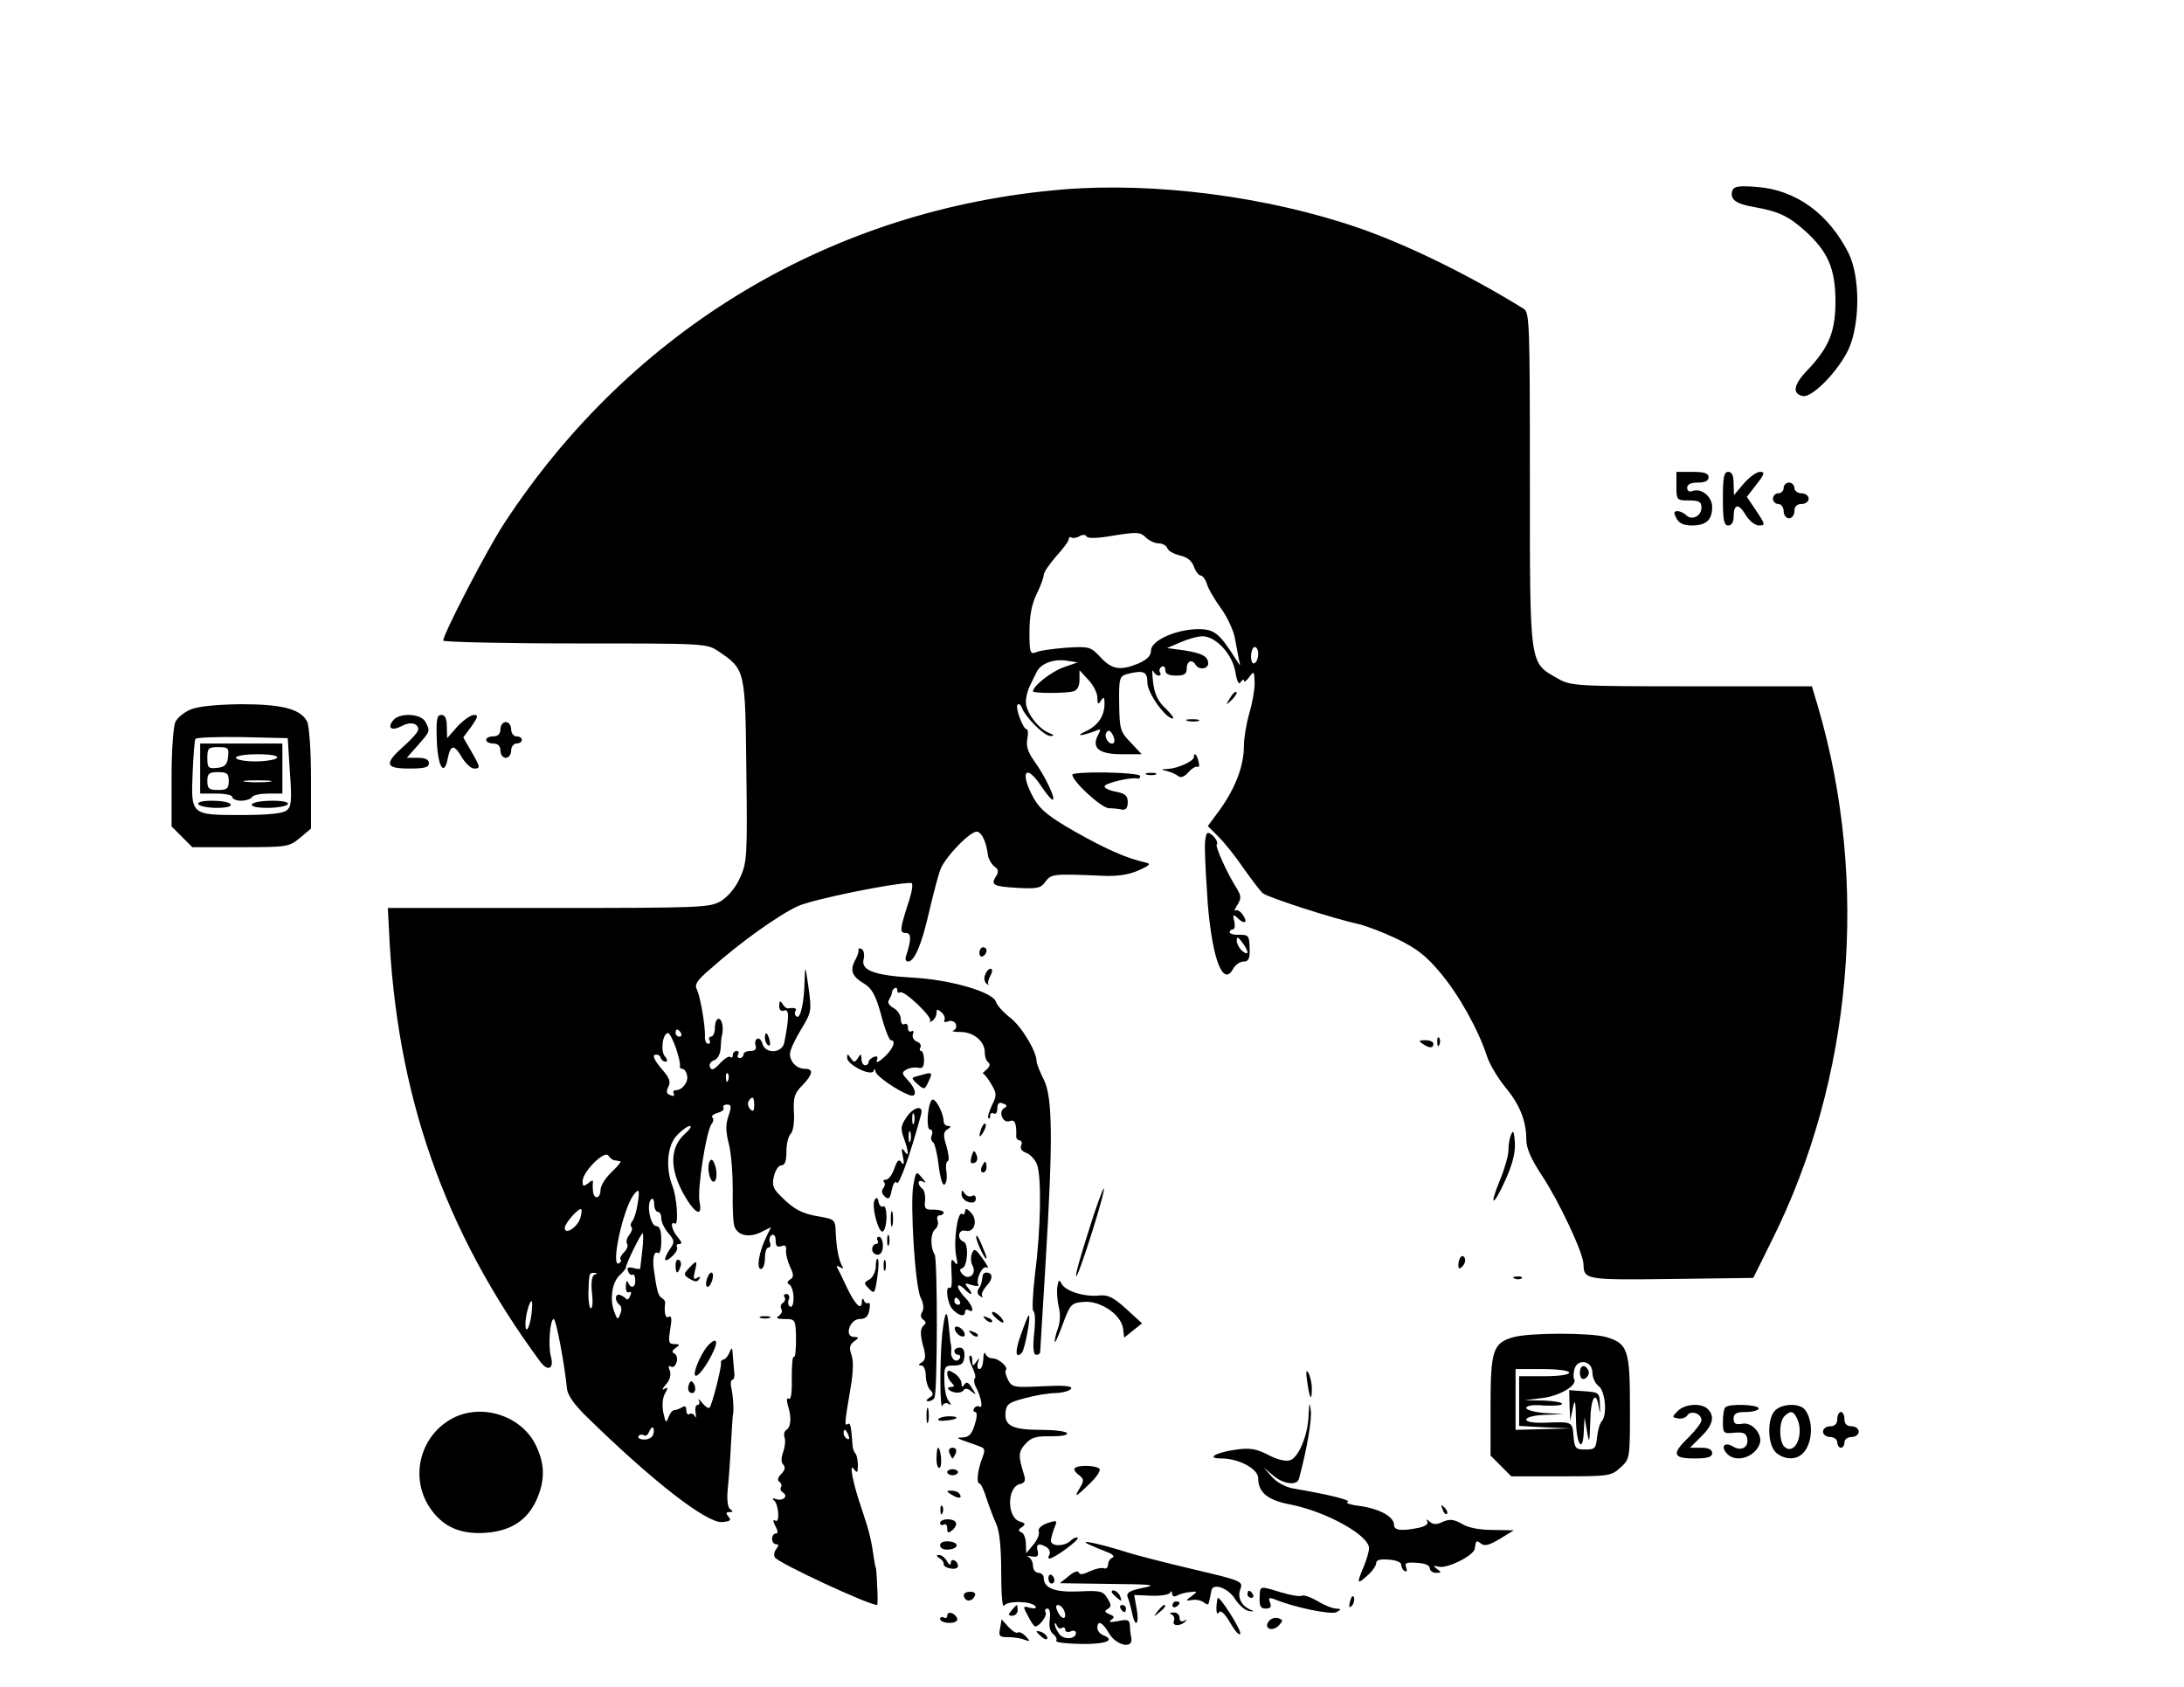 <?xml version="1.0" standalone="no"?>
<!DOCTYPE svg PUBLIC "-//W3C//DTD SVG 20010904//EN"
 "http://www.w3.org/TR/2001/REC-SVG-20010904/DTD/svg10.dtd">
<svg version="1.0" xmlns="http://www.w3.org/2000/svg"
 width="611pt" height="472pt" viewBox="0 0 611 472"
 preserveAspectRatio="xMidYMid meet">

<g transform="translate(0,472) scale(0.1,-0.1)"
fill="#000000" stroke="none">
<path d="M2974 4190 c-644 -53 -1208 -390 -1564 -935 -48 -73 -170 -309 -170
-327 0 -4 166 -8 369 -8 365 0 368 0 401 -22 75 -51 75 -51 78 -333 3 -236 2
-258 -17 -299 -12 -28 -33 -53 -53 -66 -32 -19 -49 -20 -483 -20 l-450 0 3
-57 c20 -464 154 -847 424 -1213 21 -28 39 -19 29 16 -8 30 -2 104 8 104 7 0
30 -125 37 -193 1 -19 20 -46 56 -81 185 -181 335 -297 378 -294 23 2 27 5 18
15 -8 10 -7 13 3 13 10 0 11 2 2 8 -7 4 -10 25 -7 57 3 28 7 84 9 125 2 41 5
77 5 80 4 10 1 55 -4 78 -3 12 -1 22 3 22 4 0 7 10 5 22 -1 13 -3 34 -4 48 -1
21 -3 22 -9 7 -4 -10 -11 -19 -16 -20 -6 -1 -9 -5 -8 -9 3 -9 -25 -119 -32
-126 -3 -3 -12 3 -21 14 -8 10 -13 13 -9 7 3 -7 2 -13 -3 -13 -6 0 -8 -10 -6
-22 2 -13 2 -17 -2 -10 -3 6 -10 10 -15 6 -5 -3 -9 2 -9 11 0 11 -4 13 -12 8
-7 -4 -17 -8 -22 -8 -5 0 -12 -9 -16 -20 -6 -17 -8 -16 -14 12 -4 19 -3 41 4
54 10 17 9 20 -2 13 -7 -4 -5 2 5 13 11 12 15 27 11 38 -5 12 -4 16 3 12 6 -4
13 2 16 13 3 10 0 21 -7 24 -7 3 -6 8 4 15 13 9 12 11 -3 11 -16 0 -18 5 -12
41 5 29 4 40 -4 35 -9 -6 -14 12 -10 40 0 4 -4 10 -10 13 -10 6 -14 23 -22 81
-4 30 1 51 11 45 6 -4 10 10 10 34 0 28 -4 41 -14 41 -16 0 -28 60 -15 74 5 6
9 1 9 -12 0 -12 5 -22 10 -22 6 0 10 -8 10 -18 0 -11 9 -29 20 -42 17 -20 18
-25 5 -43 -21 -31 -18 -43 5 -22 11 10 17 22 14 26 -3 5 0 9 7 9 8 0 6 6 -4
18 -17 19 -24 47 -9 39 11 -7 6 74 -7 106 -20 51 -14 115 14 142 13 14 29 25
35 25 6 0 0 -10 -14 -22 -40 -36 -43 -91 -9 -158 33 -63 60 -81 50 -32 -7 34
19 200 34 218 5 6 6 14 2 18 -4 4 3 9 15 13 12 3 19 9 16 14 -3 5 2 9 10 9 12
0 13 -5 4 -32 -8 -23 -8 -43 1 -78 7 -26 11 -85 11 -131 -1 -46 1 -92 5 -101
10 -25 41 -31 74 -15 l28 14 -13 -27 c-20 -40 -29 -90 -15 -90 6 0 11 14 11
30 0 17 4 30 10 30 5 0 7 6 4 14 -3 8 -1 17 5 21 7 3 11 -3 11 -15 0 -16 4
-20 16 -16 10 4 15 1 13 -12 -1 -9 4 -30 11 -45 11 -23 11 -30 1 -36 -9 -6
-10 -11 -2 -15 6 -4 11 -21 11 -37 0 -17 -4 -28 -10 -24 -5 3 -7 12 -3 20 3 8
0 15 -7 15 -6 0 -9 -4 -5 -9 3 -5 1 -12 -5 -16 -6 -4 -7 -11 -4 -17 4 -6 0
-14 -7 -19 -10 -6 -5 -9 16 -9 30 0 31 -1 32 -55 0 -30 -2 -53 -6 -51 -4 3 -6
-24 -6 -59 1 -39 -2 -62 -8 -58 -6 4 -7 -3 -3 -18 11 -33 9 -61 -4 -69 -6 -4
-8 -13 -5 -22 3 -8 1 -26 -4 -40 -6 -17 -6 -29 0 -35 7 -7 5 -16 -5 -26 -10
-10 -12 -18 -6 -22 6 -4 8 -10 5 -15 -3 -5 -1 -11 5 -15 16 -10 2 -25 -18 -19
-10 4 -13 2 -7 -3 14 -11 17 -66 4 -57 -7 4 -7 -1 0 -15 8 -14 8 -21 1 -21 -5
0 -10 -7 -10 -15 0 -8 5 -15 11 -15 8 0 8 -4 1 -13 -6 -7 -8 -18 -4 -24 10
-16 262 -133 286 -133 1 0 2 24 0 52 -1 29 -3 53 -4 53 -1 0 -3 11 -5 25 -7
50 -13 76 -33 135 -26 75 -38 136 -23 115 9 -12 11 -10 11 11 0 14 -3 29 -7
33 -4 4 -8 15 -8 24 -4 55 -6 63 -14 58 -9 -6 -8 4 9 104 7 41 8 74 2 90 -7
19 -5 28 7 37 15 11 15 12 0 13 -28 0 -12 50 16 50 16 0 24 7 27 25 3 13 2 22
-3 20 -4 -3 -10 1 -12 7 -3 8 -6 5 -6 -5 -1 -26 -21 -4 -45 48 -10 22 -21 44
-24 49 -3 5 1 6 8 1 9 -5 11 -4 6 3 -9 16 -16 49 -18 94 -1 35 -3 37 -42 44
-50 8 -73 19 -109 55 -24 23 -28 32 -22 58 4 17 13 31 21 31 10 0 14 12 14 38
0 21 5 43 12 50 7 7 11 33 9 61 -2 41 2 53 23 74 30 31 33 47 8 47 -23 0 -42
19 -42 42 0 10 14 40 31 68 29 48 30 51 21 117 -9 63 -10 64 -11 22 -1 -64
-12 -110 -22 -103 -5 3 -7 10 -4 15 6 8 -2 11 -21 8 -4 0 -11 5 -15 13 -7 10
-9 8 -9 -6 0 -12 5 -16 14 -13 14 6 14 -20 0 -90 -6 -30 -53 -32 -61 -3 -3 11
-10 17 -15 14 -5 -3 -7 -12 -4 -20 3 -9 -2 -14 -14 -14 -11 0 -20 -4 -20 -10
0 -5 -5 -10 -11 -10 -5 0 -7 5 -4 10 3 6 1 10 -4 10 -6 0 -11 -5 -11 -12 0 -6
-3 -8 -7 -5 -3 4 -16 -4 -29 -18 -17 -18 -23 -21 -28 -10 -3 8 3 16 12 19 10
4 17 17 18 33 1 16 2 33 4 38 5 20 0 45 -10 45 -5 0 -10 -11 -10 -25 0 -14 -5
-25 -11 -25 -5 0 -7 -5 -4 -10 3 -5 2 -10 -4 -10 -5 0 -9 8 -9 18 2 30 -13
114 -22 133 -8 14 -1 26 38 59 83 74 190 150 244 175 42 19 266 65 317 65 6 0
3 -21 -5 -47 -27 -83 -28 -93 -10 -93 16 0 16 -18 0 -67 -2 -7 1 -13 6 -13 18
0 38 46 59 138 12 51 26 105 32 120 14 36 88 112 104 105 13 -4 25 -31 29 -67
2 -10 10 -24 18 -30 11 -8 13 -15 4 -28 -15 -24 -7 -28 63 -32 54 -3 64 0 76
18 16 21 21 22 160 16 41 -2 73 3 100 15 32 14 36 19 20 22 -53 12 -108 36
-195 85 -74 42 -99 62 -117 93 -42 75 -24 103 21 34 15 -22 29 -39 32 -36 6 6
-23 67 -52 107 -18 25 -24 43 -20 63 3 15 2 27 -2 27 -10 0 -33 62 -25 69 3 3
8 0 11 -7 9 -27 64 -82 81 -81 12 0 10 3 -5 9 -30 12 -64 58 -64 86 0 14 5 34
12 47 6 12 14 29 18 37 11 23 46 37 82 32 l33 -5 -40 -14 c-34 -12 -85 -52
-85 -67 0 -6 91 -6 113 0 11 3 17 15 17 32 l0 27 25 -27 c14 -15 25 -37 25
-50 0 -19 2 -20 10 -8 8 12 10 10 10 -8 0 -35 -18 -62 -53 -78 -32 -15 -10
-13 27 1 16 7 17 5 8 -11 -19 -36 2 -54 65 -54 l57 0 -31 33 c-29 30 -31 37
-32 108 -1 71 1 77 21 83 47 12 58 8 58 -24 0 -29 51 -100 71 -100 5 0 -4 12
-20 28 -21 19 -31 40 -35 72 -3 25 -3 39 0 33 3 -7 10 -13 15 -13 6 0 8 4 4 9
-3 5 -1 12 5 16 5 3 10 -1 10 -9 0 -11 9 -16 30 -16 23 0 30 4 30 20 0 21 15
27 25 10 9 -15 35 -12 35 4 0 20 -18 29 -70 37 l-45 6 37 16 c21 9 48 17 62
17 37 0 84 -50 92 -100 5 -28 10 -37 15 -28 5 7 9 9 9 4 0 -6 7 -1 15 10 13
18 14 17 15 -17 0 -20 -7 -58 -15 -85 -8 -27 -15 -68 -15 -90 0 -56 -23 -116
-65 -176 l-36 -49 31 -31 c17 -17 48 -56 69 -87 22 -31 46 -63 54 -70 15 -12
201 -72 267 -86 19 -4 67 -22 107 -41 56 -27 82 -47 123 -96 52 -62 106 -159
130 -233 7 -22 30 -60 50 -85 42 -50 60 -96 60 -148 0 -24 13 -54 44 -101 47
-71 116 -217 116 -248 1 -43 6 -44 246 -41 l229 3 52 105 c226 452 273 1002
129 1493 l-17 57 -337 0 c-330 0 -338 1 -376 23 -78 44 -76 33 -76 557 0 432
-1 466 -17 476 -152 94 -327 180 -464 227 -253 87 -568 128 -825 107z m143
-968 c63 10 73 10 88 -5 9 -9 25 -17 36 -17 11 0 22 -6 25 -14 3 -8 19 -16 35
-20 19 -4 33 -14 39 -31 5 -14 14 -25 19 -25 5 0 13 -10 17 -22 3 -13 21 -44
40 -70 18 -25 36 -64 39 -85 4 -21 9 -47 11 -58 5 -20 5 -20 -8 0 -47 74 -60
85 -107 85 -62 -1 -131 -32 -131 -60 0 -15 -11 -25 -35 -36 -51 -21 -74 -17
-106 17 -28 30 -31 31 -97 27 -37 -3 -75 -8 -84 -13 -16 -6 -18 0 -18 57 0 44
6 77 20 106 11 22 20 47 20 54 0 7 16 30 35 52 19 21 35 42 35 48 0 5 4 7 8 4
4 -2 14 -1 22 4 9 5 17 5 20 -1 4 -6 32 -5 77 3z m403 -331 c0 -11 -4 -23 -10
-26 -6 -4 -10 5 -10 19 0 14 5 26 10 26 6 0 10 -9 10 -19z m-404 -249 c-10
-10 -29 15 -21 28 6 9 10 8 17 -4 6 -10 7 -20 4 -24z m-1211 -812 c3 -5 1 -10
-4 -10 -6 0 -11 5 -11 10 0 6 2 10 4 10 3 0 8 -4 11 -10z m-14 -42 c8 -24 13
-46 11 -50 -1 -5 2 -8 7 -8 5 0 11 -8 13 -18 5 -18 -13 -42 -32 -42 -6 0 -8
-4 -5 -10 3 -6 -1 -7 -9 -4 -12 4 -13 11 -6 24 7 14 3 25 -20 51 -18 21 -25
36 -18 38 7 2 14 -1 16 -7 2 -7 8 -12 14 -12 6 0 6 6 -2 15 -13 15 -6 65 9 65
4 0 14 -19 22 -42z m146 -90 c-3 -8 -6 -5 -6 6 -1 11 2 17 5 13 3 -3 4 -12 1
-19z m73 -70 c0 -16 -3 -19 -11 -11 -6 6 -8 16 -5 22 11 17 16 13 16 -11z
m-390 -154 c5 -1 13 -2 16 -3 3 0 -8 -14 -25 -30 -17 -16 -31 -38 -31 -50 0
-25 -19 -28 -21 -3 -1 9 -1 21 0 26 1 5 -5 4 -13 -4 -14 -10 -16 -10 -16 6 0
26 62 88 72 71 4 -6 12 -13 18 -13z m64 -121 c-3 -21 -10 -43 -15 -49 -5 -6
-6 -14 -2 -17 3 -4 0 -13 -6 -21 -7 -8 -10 -19 -7 -25 4 -5 0 -16 -8 -24 -8
-8 -13 -17 -10 -20 3 -3 1 -8 -4 -11 -25 -15 10 151 41 192 15 19 17 14 11
-25z m-160 -39 c-7 -26 -44 -51 -44 -29 0 13 40 58 46 52 2 -2 1 -12 -2 -23z
m173 -91 c-3 -27 -6 -50 -6 -52 -1 -2 -10 -1 -20 2 -14 3 -18 1 -14 -9 3 -8 8
-12 12 -10 4 3 8 -4 8 -15 2 -21 -13 -26 -20 -6 -3 6 -6 2 -6 -11 -1 -13 3
-20 9 -17 6 3 7 -1 3 -10 -3 -9 -9 -13 -12 -8 -3 4 -12 9 -18 11 -14 2 -13
-19 1 -29 5 -4 6 -15 1 -25 -6 -17 -8 -17 -16 5 -14 35 -7 83 14 103 10 9 18
19 18 22 -1 8 42 96 47 96 2 0 2 -21 -1 -47z m-134 -69 c-7 -3 -10 -21 -7 -50
3 -24 2 -44 -3 -44 -4 0 -7 19 -7 43 2 56 2 57 17 56 9 0 9 -2 0 -5z m-176
-110 c-5 -39 -17 -59 -17 -28 0 24 11 64 17 64 3 0 2 -16 0 -36z m340 -338
c-3 -8 -15 -14 -26 -13 -11 0 -17 5 -15 9 3 5 10 6 15 3 5 -4 12 1 15 10 4 9
9 14 11 11 3 -3 3 -12 0 -20z m547 -2 c3 -8 2 -12 -4 -9 -6 3 -10 10 -10 16 0
14 7 11 14 -7z"/>
<path d="M4847 4188 c-9 -25 8 -38 59 -47 69 -12 97 -25 144 -67 64 -58 84
-105 85 -194 0 -87 -17 -130 -77 -194 -41 -42 -45 -68 -14 -74 26 -5 100 71
128 132 32 72 32 201 0 267 -55 110 -147 178 -257 186 -48 4 -63 2 -68 -9z"/>
<path d="M4690 3360 c0 -39 1 -40 35 -40 29 0 35 -4 35 -20 0 -24 -27 -37 -43
-21 -6 6 -17 11 -24 11 -11 0 -11 -5 -3 -20 7 -14 21 -20 43 -20 40 0 57 15
57 52 0 29 -31 54 -56 44 -8 -3 -14 1 -14 9 0 10 10 15 30 15 20 0 30 5 30 15
0 11 -12 15 -45 15 l-45 0 0 -40z"/>
<path d="M4820 3325 c0 -60 3 -75 15 -75 9 0 15 9 15 24 0 37 14 39 34 5 10
-16 26 -29 37 -29 18 0 18 3 -7 40 l-27 40 27 35 c23 29 24 35 10 35 -10 0
-30 -15 -45 -32 l-28 -33 -1 33 c0 22 -5 32 -15 32 -12 0 -15 -15 -15 -75z"/>
<path d="M4990 3355 c0 -8 -7 -15 -15 -15 -8 0 -15 -7 -15 -15 0 -8 7 -15 15
-15 8 0 15 -9 15 -20 0 -11 7 -20 15 -20 8 0 15 9 15 20 0 13 7 20 20 20 11 0
20 7 20 15 0 8 -9 15 -20 15 -11 0 -20 7 -20 15 0 8 -7 15 -15 15 -8 0 -15 -7
-15 -15z"/>
<path d="M3441 2767 c-13 -21 -12 -21 5 -5 10 10 16 20 13 22 -3 3 -11 -5 -18
-17z"/>
<path d="M533 2735 c-17 -7 -36 -22 -42 -34 -6 -11 -11 -78 -11 -156 l0 -137
29 -29 29 -29 135 0 c131 0 136 1 166 26 l31 26 0 140 c0 81 -5 148 -11 160
-19 35 -70 48 -186 48 -69 -1 -119 -6 -140 -15z m278 -175 c6 -80 4 -97 -9
-107 -11 -9 -53 -13 -128 -13 -140 0 -140 0 -135 119 2 47 5 90 8 94 2 4 62 6
131 5 l127 -3 6 -95z"/>
<path d="M560 2570 l0 -70 45 0 c25 0 45 -4 45 -10 0 -5 11 -10 24 -10 14 0
28 5 31 10 3 6 24 10 46 10 l39 0 0 70 0 70 -115 0 -115 0 0 -70z m78 33 c-2
-22 -9 -29 -30 -31 -25 -3 -28 0 -28 27 0 28 3 31 31 31 27 0 30 -3 27 -27z
m137 -3 c-3 -5 -31 -10 -61 -10 -30 0 -54 5 -54 10 0 6 27 10 61 10 37 0 58
-4 54 -10z m-135 -65 c0 -21 -5 -25 -30 -25 -25 0 -30 4 -30 25 0 21 5 25 30
25 25 0 30 -4 30 -25z m113 -2 c-18 -2 -48 -2 -65 0 -18 2 -4 4 32 4 36 0 50
-2 33 -4z"/>
<path d="M555 2470 c3 -5 26 -10 51 -10 28 0 43 4 39 10 -3 6 -26 10 -51 10
-28 0 -43 -4 -39 -10z"/>
<path d="M705 2470 c-4 -6 13 -10 44 -10 27 0 53 5 56 10 4 6 -13 10 -44 10
-27 0 -53 -4 -56 -10z"/>
<path d="M1100 2705 c-18 -22 -4 -31 24 -16 24 13 46 8 46 -10 0 -6 -18 -27
-40 -46 -56 -50 -53 -63 15 -63 42 0 55 3 55 15 0 10 -10 15 -31 15 l-31 0 31
35 c35 40 35 39 21 66 -13 23 -72 26 -90 4z"/>
<path d="M1222 2648 c3 -75 21 -102 31 -48 8 38 18 38 40 0 10 -16 25 -30 33
-30 19 0 18 4 -8 49 l-22 38 23 31 c18 26 20 32 7 32 -9 0 -30 -15 -46 -32
l-29 -33 -1 33 c0 22 -5 32 -15 32 -13 0 -15 -12 -13 -72z"/>
<path d="M3323 2703 c9 -2 23 -2 30 0 6 3 -1 5 -18 5 -16 0 -22 -2 -12 -5z"/>
<path d="M1400 2680 c0 -13 -7 -20 -20 -20 -11 0 -20 -4 -20 -10 0 -5 9 -10
20 -10 13 0 20 -7 20 -20 0 -11 7 -20 15 -20 8 0 15 9 15 20 0 11 7 20 15 20
8 0 15 5 15 10 0 6 -7 10 -15 10 -8 0 -15 9 -15 20 0 11 -7 20 -15 20 -8 0
-15 -9 -15 -20z"/>
<path d="M3340 2602 c0 -11 -45 -32 -73 -33 -20 -1 -20 -2 -2 -6 11 -3 25 -9
31 -14 7 -6 18 -2 29 11 10 11 21 17 25 15 5 -3 6 4 3 15 -5 20 -13 27 -13 12z"/>
<path d="M3000 2553 c0 -19 81 -93 102 -94 13 0 30 -2 38 -4 10 -1 15 5 15 21
0 18 -7 24 -32 29 -18 3 -33 10 -33 15 0 9 75 27 93 22 4 -1 7 2 7 7 0 5 -43
9 -95 10 -52 1 -95 -2 -95 -6z"/>
<path d="M3208 2553 c6 -2 18 -2 25 0 6 3 1 5 -13 5 -14 0 -19 -2 -12 -5z"/>
<path d="M3371 2343 c0 -27 4 -95 8 -153 13 -155 43 -232 71 -180 6 11 19 20
29 20 14 0 18 8 17 38 -1 34 -3 37 -28 37 -16 -1 -28 3 -28 7 0 4 4 8 9 8 5 0
7 10 4 23 -5 18 -3 20 8 10 20 -20 31 -15 17 6 -7 11 -16 17 -21 14 -5 -3 -3
4 5 16 11 18 10 25 -1 44 -27 42 -62 119 -57 125 7 6 -13 32 -25 32 -5 0 -9
-21 -8 -47z m119 -287 c0 -5 -7 -3 -15 4 -8 7 -15 20 -15 28 0 13 3 12 15 -4
8 -10 15 -23 15 -28z"/>
<path d="M2402 2063 c1 -4 -3 -18 -10 -30 -15 -28 -8 -45 26 -65 21 -13 32
-32 47 -87 10 -39 23 -71 27 -71 16 0 7 -24 -18 -47 -15 -14 -24 -18 -21 -9 4
10 1 13 -9 9 -7 -3 -14 -9 -14 -14 0 -5 -4 -9 -10 -9 -5 0 -10 8 -10 18 0 14
-2 15 -10 2 -9 -13 -11 -13 -20 0 -9 13 -10 13 -10 0 1 -19 67 -52 74 -36 3 7
5 7 5 -1 1 -12 59 -53 94 -66 23 -9 22 14 -3 41 -18 19 -18 22 -4 30 9 5 24 7
33 5 12 -3 16 3 16 21 0 15 -4 26 -8 26 -5 0 -5 5 -2 10 3 6 -1 13 -10 16 -9
4 -14 13 -11 21 3 8 1 11 -4 8 -6 -3 -10 1 -10 10 0 9 -4 13 -10 10 -5 -3 -10
3 -10 14 0 11 -9 25 -20 31 -13 7 -18 16 -13 23 4 7 8 15 8 19 0 12 15 21 15
9 0 -7 4 -10 8 -7 11 7 92 -70 84 -80 -4 -4 -1 -4 6 0 6 4 12 14 12 22 0 12 2
12 14 2 8 -7 11 -17 8 -22 -3 -5 2 -7 11 -3 8 3 18 0 21 -8 3 -8 0 -15 -7 -18
-7 -2 3 -4 21 -4 36 0 68 -27 67 -58 0 -11 4 -23 10 -27 6 -5 4 -12 -5 -20 -8
-7 -13 -12 -11 -11 2 2 13 -11 23 -28 17 -28 17 -33 3 -61 -8 -17 -13 -34 -10
-36 3 -3 5 0 5 7 0 7 5 9 10 6 6 -3 10 3 10 14 0 14 5 19 16 14 12 -4 13 -8 3
-13 -17 -11 -3 -44 16 -36 14 5 19 -6 18 -41 -1 -7 4 -13 9 -13 6 0 8 -7 5
-14 -4 -9 2 -17 14 -21 11 -4 24 -18 30 -32 13 -34 11 -179 -5 -303 -7 -58 -9
-106 -5 -108 5 -2 6 -30 2 -63 -4 -41 -2 -59 6 -59 6 0 11 3 11 8 0 4 7 115
15 247 21 346 20 466 -5 515 -11 22 -20 45 -20 51 0 28 -43 99 -75 123 -18 14
-36 34 -39 44 -9 27 -126 61 -230 67 -108 6 -148 20 -140 51 3 12 1 25 -5 29
-7 3 -10 3 -9 -2z"/>
<path d="M2740 2054 c0 -8 5 -12 10 -9 6 3 10 10 10 16 0 5 -4 9 -10 9 -5 0
-10 -7 -10 -16z"/>
<path d="M2756 1993 c-4 -9 -2 -20 4 -25 5 -4 8 -5 5 -2 -2 4 0 15 6 25 6 11
6 19 0 19 -5 0 -12 -8 -15 -17z"/>
<path d="M2140 1816 c0 -8 4 -17 9 -20 5 -4 7 3 4 14 -6 23 -13 26 -13 6z"/>
<path d="M4021 1804 c0 -11 3 -14 6 -6 3 7 2 16 -1 19 -3 4 -6 -2 -5 -13z"/>
<path d="M3980 1800 c19 -13 30 -13 30 0 0 6 -10 10 -22 10 -19 0 -20 -2 -8
-10z"/>
<path d="M2572 1711 c-24 -6 -24 -6 -5 -24 19 -16 20 -16 31 8 12 26 11 27
-26 16z"/>
<path d="M2606 1642 c-12 -19 -15 -82 -4 -82 6 0 8 -7 5 -15 -4 -8 -2 -17 3
-20 5 -3 12 -32 16 -65 4 -34 11 -57 16 -54 6 4 8 19 6 35 -3 16 -1 30 4 31 4
2 2 20 -4 41 -10 32 -9 40 3 48 10 6 10 9 2 9 -7 0 -13 6 -13 13 -1 27 -26 71
-34 59z"/>
<path d="M2535 1593 c-15 -22 -16 -32 -6 -58 14 -39 14 -55 1 -35 -8 11 -9 7
-4 -15 4 -20 3 -26 -4 -17 -7 11 -12 6 -20 -17 -6 -17 -16 -31 -23 -31 -7 0
-9 -3 -6 -7 4 -3 3 -11 -2 -17 -6 -7 -4 -16 4 -23 11 -10 15 -7 20 19 4 18 10
26 14 19 6 -9 38 80 68 192 7 27 -22 21 -42 -10z m22 -15 c-3 -7 -5 -2 -5 12
0 14 2 19 5 13 2 -7 2 -19 0 -25z m-10 -50 c-3 -7 -5 -2 -5 12 0 14 2 19 5 13
2 -7 2 -19 0 -25z"/>
<path d="M2746 1565 c-9 -26 -7 -32 5 -12 6 10 9 21 6 23 -2 3 -7 -2 -11 -11z"/>
<path d="M4228 1547 c-5 -10 -8 -31 -8 -45 0 -15 -11 -53 -24 -84 -32 -78 -18
-74 17 4 19 43 27 75 25 103 -2 29 -5 35 -10 22z"/>
<path d="M2717 1481 c-3 -13 -1 -18 9 -14 7 2 10 11 7 19 -7 19 -10 18 -16 -5z"/>
<path d="M1986 1472 c-11 -18 2 -68 14 -56 5 5 6 23 2 39 -6 20 -11 25 -16 17z"/>
<path d="M2746 1455 c-3 -8 -1 -15 4 -15 6 0 10 7 10 15 0 8 -2 15 -4 15 -2 0
-6 -7 -10 -15z"/>
<path d="M2555 1404 c-9 -53 5 -285 21 -315 8 -15 9 -31 4 -39 -6 -9 -4 -17 3
-22 8 -5 8 -11 2 -15 -11 -9 -12 -26 0 -67 5 -20 4 -31 -6 -37 -10 -6 -11 -9
-1 -9 6 0 12 -12 12 -28 0 -15 6 -34 12 -40 10 -10 10 -15 -2 -22 -9 -6 -10
-10 -3 -10 6 0 14 4 17 9 9 13 9 387 1 401 -13 21 -12 60 1 71 7 6 10 17 7 25
-3 8 0 14 6 14 6 0 11 4 11 8 0 4 -12 8 -27 8 -24 -1 -28 2 -25 26 1 14 -2 29
-8 33 -5 3 -10 11 -10 16 0 6 6 7 13 3 8 -5 8 -2 -2 9 -18 22 -18 23 -26 -19z"/>
<path d="M3045 1275 c-22 -69 -38 -125 -34 -125 7 0 83 240 77 245 -2 2 -22
-52 -43 -120z"/>
<path d="M2690 1379 c0 -9 9 -19 20 -22 13 -3 20 0 20 10 0 8 -5 11 -11 7 -6
-3 -15 0 -20 7 -7 11 -9 11 -9 -2z"/>
<path d="M2447 1363 c-10 -16 11 -95 23 -88 6 4 10 22 10 41 0 19 -4 33 -9 29
-5 -3 -11 3 -13 12 -2 13 -6 15 -11 6z"/>
<path d="M2492 1310 c0 -19 2 -27 5 -17 2 9 2 25 0 35 -3 9 -5 1 -5 -18z"/>
<path d="M2700 1332 c0 -7 -4 -11 -9 -8 -12 8 -24 -78 -16 -117 5 -25 4 -29
-5 -17 -9 12 -10 5 -8 -32 2 -25 0 -44 -4 -41 -15 9 -8 -46 8 -61 18 -18 34
-21 34 -5 0 5 5 7 10 4 18 -11 11 14 -10 35 -11 11 -20 25 -20 31 0 6 7 3 16
-5 20 -21 30 -21 13 0 -12 15 -11 16 10 9 13 -4 21 -3 18 1 -8 15 12 56 24 48
7 -4 1 7 -12 25 -20 28 -24 30 -30 14 -4 -10 -3 -25 2 -34 12 -23 -11 -42 -28
-24 -9 10 -9 15 -1 17 15 5 19 68 4 74 -20 8 -15 36 5 31 25 -7 36 30 15 51
-11 12 -16 12 -16 4z m-15 -252 c3 -5 1 -10 -4 -10 -6 0 -11 5 -11 10 0 6 2
10 4 10 3 0 8 -4 11 -10z"/>
<path d="M2482 1250 c0 -14 2 -19 5 -12 2 6 2 18 0 25 -3 6 -5 1 -5 -13z"/>
<path d="M2731 1260 c0 -14 28 -72 29 -59 0 4 -7 22 -15 40 -8 19 -14 27 -14
19z"/>
<path d="M2455 1250 c3 -5 1 -10 -4 -10 -6 0 -11 -7 -11 -15 0 -8 7 -15 15
-15 9 0 15 9 15 25 0 14 -5 25 -11 25 -5 0 -7 -4 -4 -10z"/>
<path d="M4087 1204 c-4 -4 -7 -14 -7 -23 0 -11 3 -12 11 -4 6 6 10 16 7 23
-2 6 -7 8 -11 4z"/>
<path d="M1890 1181 c0 -25 6 -27 13 -6 4 8 2 17 -3 20 -6 4 -10 -3 -10 -14z"/>
<path d="M2450 1177 c0 -14 -8 -30 -17 -36 -17 -9 -17 -11 -2 -26 15 -16 17
-13 23 30 4 26 5 49 2 53 -3 3 -6 -6 -6 -21z"/>
<path d="M2472 1180 c0 -14 2 -19 5 -12 2 6 2 18 0 25 -3 6 -5 1 -5 -13z"/>
<path d="M1927 1172 c-15 -16 -15 -19 3 -30 14 -8 21 -9 26 0 5 7 3 8 -6 3
-10 -6 -11 -2 -6 19 8 31 5 32 -17 8z"/>
<path d="M1977 1140 c-3 -11 -2 -20 3 -20 4 0 10 9 13 20 3 11 2 20 -3 20 -4
0 -10 -9 -13 -20z"/>
<path d="M2749 1150 c-3 -20 -4 -25 -12 -37 -4 -6 -2 -15 5 -19 7 -4 10 -4 6
0 -4 5 2 17 12 29 19 19 18 37 -1 37 -5 0 -10 -4 -10 -10z"/>
<path d="M4238 1143 c7 -3 16 -2 19 1 4 3 -2 6 -13 5 -11 0 -14 -3 -6 -6z"/>
<path d="M2958 1120 c-2 -14 0 -39 4 -56 5 -19 4 -43 -2 -59 -5 -14 -10 -32
-9 -38 0 -7 10 15 22 48 21 57 24 60 59 63 47 4 105 -36 110 -75 l3 -25 25 20
25 20 -45 41 c-34 31 -50 39 -73 37 -40 -5 -94 11 -106 31 -8 15 -10 13 -13
-7z"/>
<path d="M2636 989 c-7 -72 -7 -220 1 -201 2 6 10 9 16 5 9 -5 9 -3 1 8 -7 8
-12 33 -12 57 -1 39 1 42 26 42 22 0 28 5 30 25 1 16 -3 25 -13 25 -8 0 -15
-4 -15 -10 0 -5 5 -10 11 -10 5 0 7 -5 4 -10 -9 -15 -26 -1 -24 18 1 10 0 19
-1 22 -1 3 -3 22 -5 43 -5 59 -11 54 -19 -14z"/>
<path d="M2784 1035 c8 -8 18 -15 22 -15 3 0 1 7 -6 15 -7 8 -17 15 -22 15 -5
0 -3 -7 6 -15z"/>
<path d="M2128 1033 c6 -2 18 -2 25 0 6 3 1 5 -13 5 -14 0 -19 -2 -12 -5z"/>
<path d="M2757 1029 c7 -7 15 -10 18 -7 3 3 -2 9 -12 12 -14 6 -15 5 -6 -5z"/>
<path d="M2857 989 c-18 -49 -17 -73 2 -53 8 9 26 104 19 104 -2 0 -11 -23
-21 -51z"/>
<path d="M2672 999 c2 -7 10 -15 17 -17 8 -3 12 1 9 9 -2 7 -10 15 -17 17 -8
3 -12 -1 -9 -9z"/>
<path d="M2717 989 c7 -7 15 -10 18 -7 3 3 -2 9 -12 12 -14 6 -15 5 -6 -5z"/>
<path d="M4233 979 c-56 -16 -63 -37 -63 -192 l0 -139 29 -29 29 -29 140 0
c134 0 140 1 166 25 26 24 26 25 26 167 0 163 -6 180 -68 198 -45 12 -215 12
-259 -1z m222 -99 c0 -14 8 -31 18 -38 18 -14 24 -81 8 -98 -5 -5 -11 -25 -13
-44 -3 -32 -6 -35 -33 -35 -27 0 -30 3 -33 38 -3 40 -3 40 -79 37 -33 -1 -53
2 -53 9 0 6 22 12 53 13 l52 2 -52 3 c-29 2 -53 9 -53 14 0 7 20 10 50 7 28
-1 50 0 50 5 0 4 -24 8 -52 9 l-53 1 50 6 c49 6 99 36 89 53 -3 4 -2 17 1 29
10 30 50 22 50 -11z m-65 0 c0 -6 -30 -10 -70 -10 l-70 0 0 -70 0 -69 73 -4
72 -3 -77 -2 -78 -2 0 85 0 85 75 0 c43 0 75 -4 75 -10z"/>
<path d="M4420 880 c0 -13 5 -20 13 -17 6 2 12 10 12 17 0 7 -6 15 -12 18 -8
2 -13 -5 -13 -18z"/>
<path d="M4391 788 l2 -43 7 35 c6 29 8 23 9 -32 1 -71 20 -96 22 -30 l2 37 7
-40 c6 -36 7 -32 9 28 1 67 16 91 24 40 4 -21 4 -19 3 7 -1 34 -2 35 -43 38
l-43 3 1 -43z"/>
<path d="M1978 953 c-19 -24 -40 -74 -33 -81 7 -7 35 32 52 70 14 31 4 37 -19
11z"/>
<path d="M2751 918 c-1 -16 -5 -28 -11 -28 -5 0 -7 8 -4 18 5 14 4 15 -5 2 -9
-13 -11 -12 -11 4 0 11 -3 16 -7 13 -3 -4 0 -18 7 -32 7 -14 11 -28 7 -31 -3
-4 -2 -15 4 -26 14 -26 20 -60 9 -53 -5 3 -11 1 -15 -5 -3 -5 -2 -10 3 -10 6
0 6 -13 -1 -35 -7 -25 -16 -35 -31 -36 -21 -1 -21 -1 -1 -9 11 -4 30 -10 42
-15 19 -6 20 -10 11 -34 -13 -33 -17 -71 -8 -71 4 0 13 -19 20 -42 8 -24 20
-56 27 -71 9 -19 14 -64 14 -135 0 -59 3 -101 8 -94 9 15 79 13 88 -2 4 -5 -3
-7 -15 -4 -21 6 -21 5 -6 -23 8 -16 17 -29 20 -29 12 0 35 31 29 40 -3 5 -1
10 5 10 7 0 9 -12 7 -30 -3 -18 0 -34 9 -41 8 -6 12 -15 9 -19 -3 -5 29 -8 70
-9 70 -1 98 11 60 25 -8 4 -15 12 -15 20 0 23 15 16 33 -16 21 -34 68 -44 62
-12 -2 9 -4 25 -4 35 -1 15 -6 18 -33 12 -22 -4 -28 -3 -20 3 11 7 10 11 -4
16 -14 6 -15 9 -5 15 11 7 10 12 -1 30 -12 20 -20 22 -79 19 -68 -3 -99 9 -99
38 0 8 -7 14 -15 14 -8 0 -15 9 -15 19 0 11 -6 22 -12 25 -7 4 -3 4 8 2 17 -3
20 1 17 15 -6 20 4 24 26 10 7 -5 10 -14 7 -20 -4 -6 -4 -11 0 -11 13 0 85 53
79 58 -3 3 -13 -1 -22 -10 -18 -15 -53 -14 -53 2 0 5 4 20 9 34 10 24 9 24
-19 15 -17 -6 -27 -16 -24 -23 3 -7 -4 -24 -15 -37 l-20 -24 -1 27 c0 14 -6
29 -12 31 -10 4 -10 8 1 15 11 8 10 11 -7 16 -35 12 -35 94 0 104 15 3 18 10
13 26 -17 54 -16 65 4 87 16 18 31 22 71 21 29 0 48 3 45 9 -4 5 -35 9 -71 9
-81 0 -104 11 -101 48 2 23 9 29 52 40 28 8 68 15 89 15 22 1 41 7 43 13 2 7
-23 9 -81 6 -79 -4 -85 -3 -96 18 -6 12 -9 24 -6 27 8 8 -20 33 -37 33 -9 0
-18 6 -20 13 -3 6 -6 0 -6 -15z m226 -703 c9 -25 -4 -29 -17 -6 -7 15 -7 21 0
21 6 0 13 -7 17 -15z m-6 -49 c5 3 9 1 9 -5 0 -6 7 -8 15 -5 8 4 15 2 15 -4 0
-19 -37 -20 -48 -1 -7 10 -12 22 -11 26 0 5 3 2 6 -5 2 -6 9 -10 14 -6z"/>
<path d="M2650 877 c0 -7 5 -18 12 -25 9 -9 9 -12 -2 -12 -7 0 -10 -3 -6 -7
11 -11 35 -12 42 -2 3 6 12 5 21 -3 15 -12 15 -11 2 9 -9 16 -16 19 -21 10 -6
-9 -8 -8 -8 3 0 8 -9 21 -20 28 -16 10 -20 10 -20 -1z"/>
<path d="M3657 855 c7 -49 13 -58 13 -19 0 16 -5 36 -10 44 -6 10 -7 2 -3 -25z"/>
<path d="M1927 846 c-3 -8 -2 -18 3 -21 13 -8 20 9 11 24 -6 10 -10 9 -14 -3z"/>
<path d="M3661 763 c-1 -56 -28 -121 -52 -128 -12 -4 -37 2 -61 15 -33 17 -51
20 -88 15 -59 -8 -88 -25 -43 -25 48 0 103 -29 103 -55 0 -40 26 -62 91 -74
100 -20 219 -86 219 -122 0 -9 -7 -33 -15 -52 -20 -48 -19 -51 10 -25 14 12
25 28 25 35 0 9 11 12 35 10 19 -1 35 -7 35 -14 0 -6 4 -15 10 -18 6 -3 7 1 4
10 -5 13 0 15 30 13 22 -1 36 -7 36 -15 0 -7 8 -13 18 -13 15 0 15 2 2 11 -12
9 -11 10 6 6 25 -5 98 32 100 51 3 23 4 24 17 14 10 -8 23 -5 53 13 l39 24
-58 1 c-37 0 -70 6 -87 17 -23 13 -34 14 -53 6 -18 -9 -28 -8 -37 0 -9 8 -11
8 -7 1 4 -7 -5 -14 -24 -18 -49 -10 -69 -7 -69 8 0 23 -40 45 -95 53 -27 3
-43 9 -35 11 13 5 -52 21 -152 38 -22 4 -46 17 -60 33 l-23 26 26 -22 c28 -25
68 -30 73 -10 22 81 37 168 33 192 -3 24 -4 22 -6 -12z"/>
<path d="M2592 760 c0 -19 2 -27 5 -17 2 9 2 25 0 35 -3 9 -5 1 -5 -18z"/>
<path d="M4694 773 c-17 -17 -17 -18 1 -21 9 -2 21 2 25 8 10 16 40 6 40 -13
0 -7 -16 -28 -35 -47 -49 -47 -46 -60 15 -60 38 0 50 4 50 15 0 10 -10 15 -31
15 l-31 0 31 31 c33 32 39 57 19 77 -18 18 -64 15 -84 -5z"/>
<path d="M4827 783 c-4 -3 -7 -22 -7 -40 0 -33 2 -34 32 -31 25 2 33 -1 36
-16 5 -24 -16 -37 -39 -23 -23 14 -36 2 -19 -18 24 -29 79 -13 93 26 9 27 -22
62 -49 56 -18 -3 -24 0 -24 14 0 15 8 19 35 19 19 0 35 5 35 10 0 11 -83 14
-93 3z"/>
<path d="M4966 774 c-23 -22 -21 -96 2 -117 19 -18 49 -22 68 -9 34 22 41 94
13 129 -15 18 -64 17 -83 -3z m64 -28 c16 -44 -10 -97 -37 -74 -16 13 -17 70
-1 86 18 18 27 15 38 -12z"/>
<path d="M1260 749 c-86 -50 -113 -163 -58 -246 36 -54 85 -76 157 -71 70 5
116 35 142 92 24 54 24 100 -2 153 -41 85 -157 120 -239 72z"/>
<path d="M5140 750 c0 -13 -7 -20 -20 -20 -11 0 -20 -7 -20 -15 0 -8 9 -15 20
-15 11 0 20 -7 20 -15 0 -8 5 -15 10 -15 6 0 10 7 10 15 0 8 9 15 20 15 11 0
20 7 20 15 0 8 -9 15 -20 15 -13 0 -20 7 -20 20 0 11 -4 20 -10 20 -5 0 -10
-9 -10 -20z"/>
<path d="M2625 750 c-2 -4 7 -6 21 -4 35 3 41 12 9 12 -14 0 -27 -4 -30 -8z"/>
<path d="M2620 639 c0 -16 4 -28 9 -25 8 5 3 56 -5 56 -2 0 -4 -14 -4 -31z"/>
<path d="M2656 655 c4 -8 7 -15 9 -15 2 0 5 7 9 15 3 9 0 15 -9 15 -9 0 -12
-6 -9 -15z"/>
<path d="M3007 613 c-4 -3 1 -12 11 -19 14 -11 15 -16 5 -33 -20 -33 -15 -31
25 8 22 21 33 39 27 43 -12 9 -59 10 -68 1z"/>
<path d="M2650 602 c0 -5 7 -9 15 -9 8 0 15 4 15 9 0 4 -7 8 -15 8 -8 0 -15
-4 -15 -8z"/>
<path d="M2660 540 c20 -13 33 -13 25 0 -3 6 -14 10 -23 10 -15 0 -15 -2 -2
-10z"/>
<path d="M2631 494 c0 -11 3 -14 6 -6 3 7 2 16 -1 19 -3 4 -6 -2 -5 -13z"/>
<path d="M4036 497 c3 -10 9 -15 12 -12 3 3 0 11 -7 18 -10 9 -11 8 -5 -6z"/>
<path d="M2630 459 c0 -5 5 -7 10 -4 6 3 10 -1 10 -11 0 -13 3 -14 15 -4 8 7
12 16 9 21 -7 13 -44 11 -44 -2z"/>
<path d="M2630 397 c0 -8 10 -13 22 -12 31 2 33 20 3 23 -15 1 -25 -3 -25 -11z"/>
<path d="M3045 400 c11 -5 34 -15 50 -21 17 -6 24 -13 18 -16 -7 -3 -13 -11
-13 -20 0 -8 -6 -13 -12 -10 -7 2 -25 -2 -40 -9 -18 -9 -28 -10 -30 -3 -2 6
-14 2 -28 -10 l-25 -20 140 -2 c121 -1 134 -3 92 -11 -38 -8 -47 -14 -42 -27
4 -9 9 -28 12 -43 9 -44 21 -33 13 11 l-7 39 48 -2 c27 -1 51 3 53 9 2 5 5 4
5 -3 1 -8 6 -10 13 -6 7 4 23 9 36 10 23 3 23 2 6 -11 -18 -13 -18 -14 1 -11
11 2 26 -1 33 -7 6 -5 13 -7 13 -3 1 3 3 11 4 16 1 6 3 15 4 20 3 23 47 8 66
-23 11 -17 29 -33 40 -34 13 -2 15 -1 5 3 -27 11 -39 35 -30 58 8 22 4 24
-128 55 -76 18 -164 40 -197 51 -75 23 -129 34 -100 20z"/>
<path d="M2628 361 c8 -4 13 -12 12 -17 0 -5 8 -10 20 -12 11 -2 20 1 20 7 0
15 -20 24 -20 9 0 -8 -5 -6 -11 5 -5 9 -15 17 -22 17 -8 0 -8 -3 1 -9z"/>
<path d="M2933 305 c0 -8 4 -15 9 -15 4 0 8 4 8 9 0 6 -4 12 -8 15 -5 3 -9 -1
-9 -9z"/>
<path d="M3524 250 c-1 -23 3 -30 17 -30 13 0 17 5 12 17 -5 13 -3 15 13 9 55
-23 159 -44 173 -36 14 8 14 9 -1 10 -9 0 -33 9 -52 21 -19 11 -39 18 -44 15
-5 -3 -30 1 -57 9 -62 19 -60 20 -61 -15z"/>
<path d="M2697 253 c6 -16 25 -13 31 5 2 6 -6 10 -16 9 -12 -1 -18 -6 -15 -14z"/>
<path d="M3110 266 c0 -2 7 -9 15 -16 13 -11 14 -10 9 4 -5 14 -24 23 -24 12z"/>
<path d="M3490 260 c0 -5 5 -10 11 -10 5 0 7 5 4 10 -3 6 -8 10 -11 10 -2 0
-4 -4 -4 -10z"/>
<path d="M3777 241 c-4 -17 -3 -21 5 -13 5 5 8 16 6 23 -3 8 -7 3 -11 -10z"/>
<path d="M3403 223 c0 -15 2 -21 7 -14 5 8 16 -2 33 -31 14 -24 26 -36 27 -27
0 13 -54 99 -63 99 -1 0 -3 -12 -4 -27z"/>
<path d="M3280 229 c0 -5 5 -7 10 -4 6 3 10 8 10 11 0 2 -4 4 -10 4 -5 0 -10
-5 -10 -11z"/>
<path d="M2830 215 c-10 -12 -10 -15 2 -15 8 0 15 7 15 15 0 8 -1 15 -2 15 -2
0 -8 -7 -15 -15z"/>
<path d="M3135 220 c3 -5 8 -10 11 -10 2 0 4 5 4 10 0 6 -5 10 -11 10 -5 0 -7
-4 -4 -10z"/>
<path d="M3239 213 c-13 -16 -12 -17 4 -4 16 13 21 21 13 21 -2 0 -10 -8 -17
-17z"/>
<path d="M2650 200 c0 -6 -4 -8 -10 -5 -5 3 -10 1 -10 -4 0 -6 12 -11 26 -11
15 0 24 5 22 12 -6 16 -28 23 -28 8z"/>
<path d="M3277 204 c7 -3 10 -11 7 -19 -6 -15 20 -15 33 0 4 4 2 5 -4 1 -8 -4
-13 -1 -13 8 0 9 -8 16 -17 15 -10 0 -13 -3 -6 -5z"/>
<path d="M3550 185 c-16 -20 8 -31 27 -13 13 14 13 16 0 21 -9 3 -21 0 -27 -8z"/>
<path d="M2798 165 c-5 -22 -2 -25 23 -25 15 0 35 -3 45 -7 16 -6 17 -5 4 9
-8 9 -19 14 -23 11 -4 -3 -16 5 -26 16 l-19 21 -4 -25z"/>
<path d="M2900 156 c0 -2 7 -9 15 -16 9 -7 15 -8 15 -2 0 5 -7 12 -15 16 -8 3
-15 4 -15 2z"/>
</g>
</svg>
